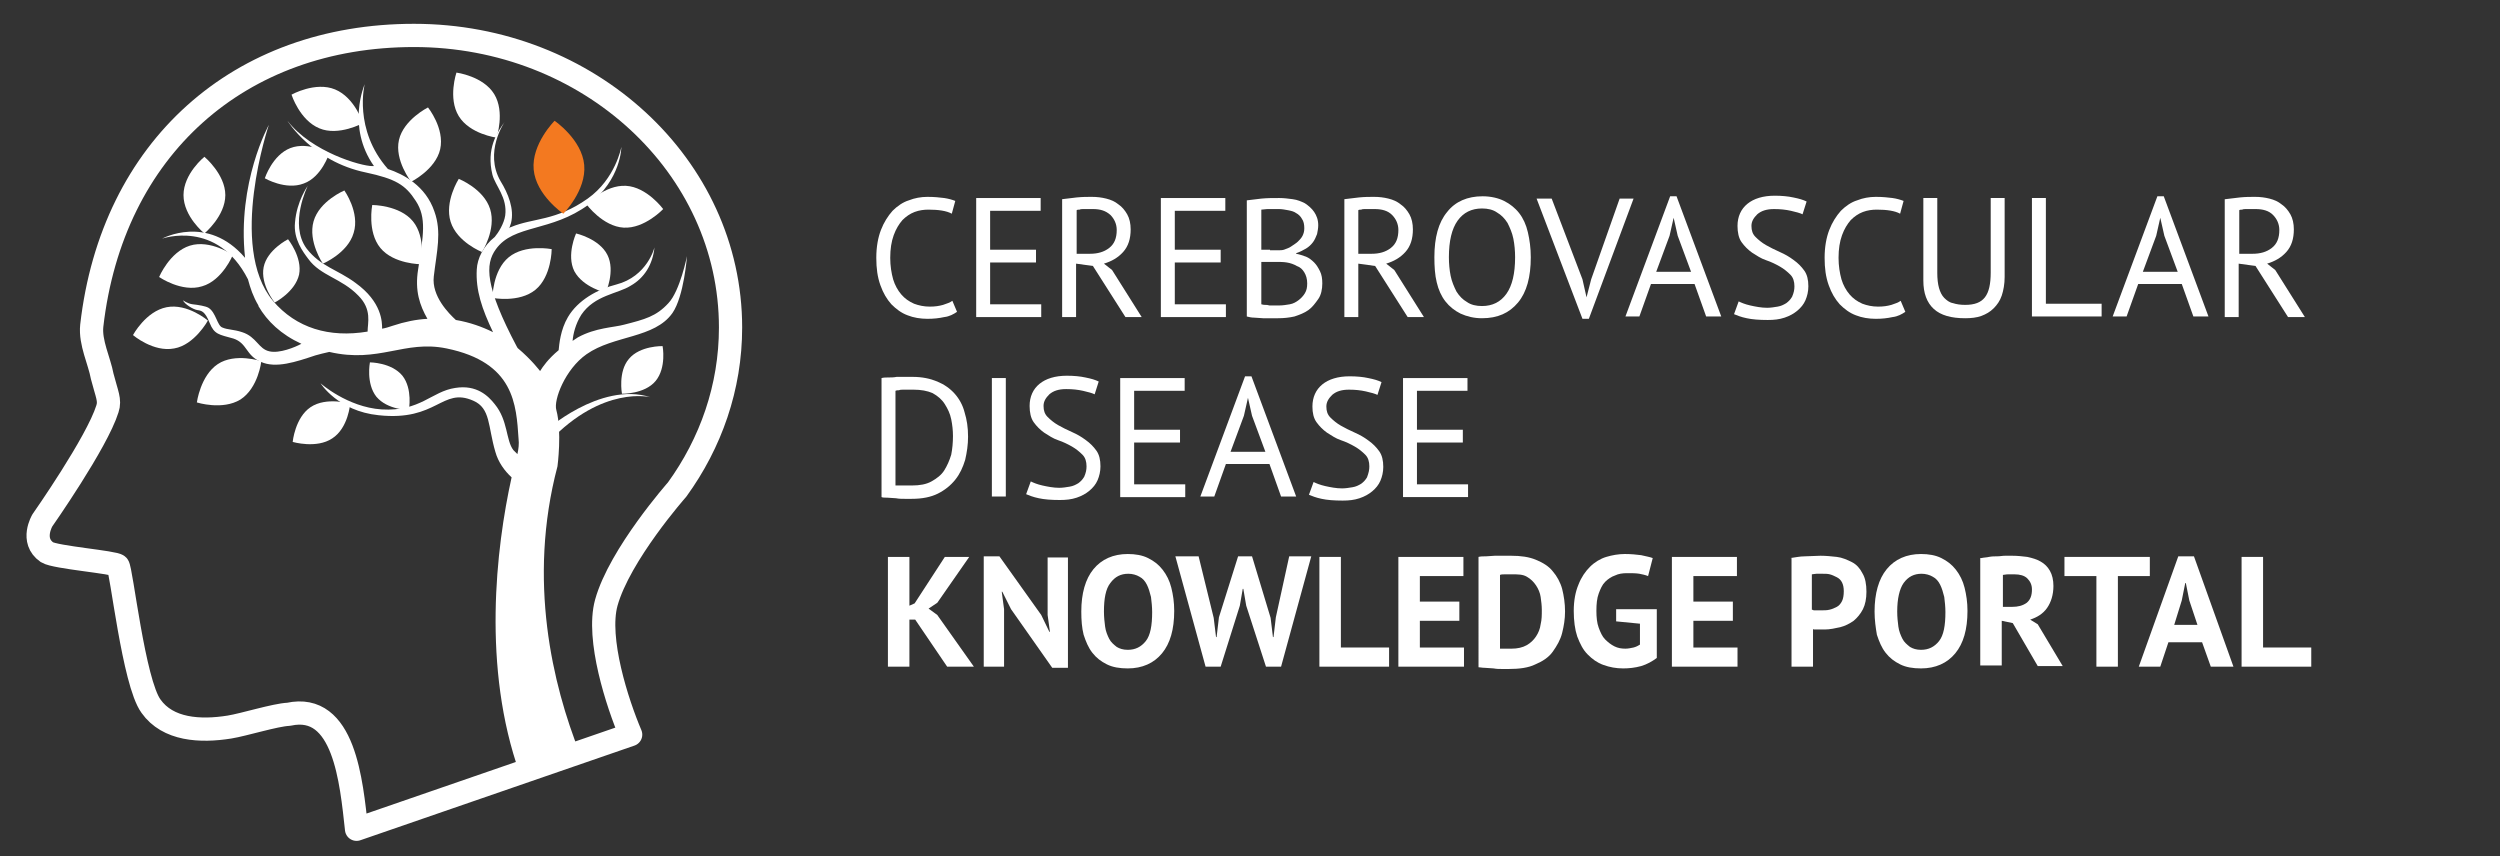 <?xml version="1.0" encoding="utf-8"?>
<!-- Generator: Adobe Illustrator 23.0.4, SVG Export Plug-In . SVG Version: 6.00 Build 0)  -->
<svg version="1.1" id="Layer_1" xmlns="http://www.w3.org/2000/svg" xmlns:xlink="http://www.w3.org/1999/xlink" x="0px" y="0px"
	 viewBox="0 0 430.5 147.4" style="enable-background:new 0 0 430.5 147.4;" xml:space="preserve">
<rect x="0" y="0" width="430.5" height="147.4" fill="#333333" stroke="none"/>
<style type="text/css">
	.st0{fill:#FFFFFF;}
	.st1{fill:none;stroke:#FFFFFF;stroke-width:4;stroke-linecap:round;stroke-linejoin:round;stroke-miterlimit:10;}
	.st2{fill:#F37920;}
</style>
<g>
	<g>
		<path class="st0" d="M164.8,53.7c-0.6,0.4-1.3,0.8-2.2,0.9c-0.9,0.2-1.8,0.3-2.9,0.3c-1.2,0-2.4-0.2-3.4-0.6
			c-1.1-0.4-2-1.1-2.8-1.9c-0.8-0.9-1.4-1.9-1.9-3.3s-0.7-2.9-0.7-4.7c0-1.9,0.3-3.5,0.8-4.8c0.5-1.3,1.2-2.4,2-3.3
			c0.8-0.8,1.8-1.5,2.8-1.8c1-0.4,2.1-0.6,3.2-0.6c1.2,0,2.1,0.1,2.9,0.2c0.7,0.1,1.4,0.3,1.9,0.5l-0.6,2.2c-0.9-0.5-2.3-0.7-4-0.7
			c-0.8,0-1.6,0.1-2.4,0.4c-0.8,0.3-1.5,0.8-2.1,1.4c-0.6,0.7-1.1,1.5-1.5,2.6s-0.6,2.4-0.6,3.9c0,1.4,0.2,2.6,0.5,3.7
			c0.3,1,0.8,1.9,1.4,2.6c0.6,0.7,1.3,1.2,2.2,1.6c0.8,0.3,1.7,0.5,2.7,0.5c0.9,0,1.6-0.1,2.3-0.3c0.6-0.2,1.2-0.4,1.6-0.7
			L164.8,53.7z"/>
		<path class="st0" d="M168.1,34.1h11.1v2.2h-8.7V43h7.9v2.2h-7.9v7.2h8.8v2.2h-11.2V34.1z"/>
		<path class="st0" d="M182.9,34.3c0.7-0.1,1.6-0.2,2.5-0.3c1-0.1,1.8-0.1,2.6-0.1c0.9,0,1.7,0.1,2.5,0.3c0.8,0.2,1.5,0.5,2.1,1
			c0.6,0.4,1.1,1,1.5,1.7c0.4,0.7,0.6,1.6,0.6,2.6c0,1.6-0.4,2.9-1.3,3.9s-2,1.6-3.3,2l1.4,1.1l5.1,8.1h-2.8l-5.6-8.8l-2.9-0.4v9.2
			h-2.4V34.3z M188.2,36c-0.3,0-0.5,0-0.8,0s-0.5,0-0.8,0c-0.3,0-0.5,0-0.7,0.1c-0.2,0-0.4,0-0.5,0.1v7.5h2.3c1.3,0,2.4-0.3,3.3-1
			s1.3-1.7,1.3-3.1c0-1-0.4-1.9-1.1-2.6C190.4,36.3,189.5,36,188.2,36z"/>
		<path class="st0" d="M199.9,34.1H211v2.2h-8.7V43h7.9v2.2h-7.9v7.2h8.8v2.2h-11.2V34.1z"/>
		<path class="st0" d="M227,38.8c0,0.5-0.1,1-0.2,1.5c-0.2,0.5-0.4,1-0.7,1.4s-0.7,0.8-1.2,1.1c-0.5,0.3-1.1,0.6-1.7,0.8v0.1
			c0.6,0.1,1.1,0.3,1.7,0.5c0.5,0.2,1,0.6,1.4,1c0.4,0.4,0.7,0.9,1,1.5s0.4,1.3,0.4,2.1c0,1-0.2,2-0.7,2.7s-1,1.4-1.7,1.9
			s-1.5,0.8-2.4,1.1c-0.9,0.2-1.8,0.3-2.8,0.3c-0.3,0-0.7,0-1.2,0s-0.9,0-1.4,0c-0.5,0-1-0.1-1.5-0.1c-0.5,0-0.9-0.1-1.3-0.2v-20
			c0.7-0.1,1.6-0.2,2.5-0.3c1-0.1,2-0.1,3.1-0.1c0.8,0,1.5,0.1,2.3,0.2c0.8,0.1,1.5,0.4,2.1,0.7c0.6,0.4,1.2,0.9,1.6,1.5
			S227,37.8,227,38.8z M218.7,43.1c0.3,0,0.7,0,1.2,0c0.5,0,0.9,0,1.2-0.1c0.5-0.2,0.9-0.3,1.3-0.6s0.8-0.5,1.1-0.8
			c0.3-0.3,0.6-0.6,0.8-1c0.2-0.4,0.3-0.8,0.3-1.3c0-0.6-0.1-1.2-0.4-1.6c-0.2-0.4-0.6-0.8-1-1c-0.4-0.3-0.9-0.4-1.4-0.5
			c-0.5-0.1-1.1-0.2-1.6-0.2c-0.6,0-1.2,0-1.8,0c-0.5,0-0.9,0.1-1.2,0.1v6.9H218.7z M220.3,52.6c0.6,0,1.2-0.1,1.8-0.2
			s1.1-0.4,1.5-0.7c0.4-0.3,0.8-0.7,1.1-1.2c0.3-0.5,0.4-1,0.4-1.7c0-0.8-0.2-1.4-0.5-1.9c-0.3-0.5-0.7-0.9-1.3-1.1
			c-0.5-0.3-1.1-0.5-1.7-0.6c-0.6-0.1-1.3-0.1-1.9-0.1h-2.5v7.3c0.1,0,0.3,0.1,0.6,0.1c0.3,0,0.5,0,0.8,0.1c0.3,0,0.6,0,0.9,0
			S220.1,52.6,220.3,52.6z"/>
		<path class="st0" d="M231.5,34.3c0.7-0.1,1.6-0.2,2.5-0.3c1-0.1,1.8-0.1,2.6-0.1c0.9,0,1.7,0.1,2.5,0.3c0.8,0.2,1.5,0.5,2.1,1
			c0.6,0.4,1.1,1,1.5,1.7c0.4,0.7,0.6,1.6,0.6,2.6c0,1.6-0.4,2.9-1.3,3.9s-2,1.6-3.3,2l1.4,1.1l5.1,8.1h-2.8l-5.6-8.8l-2.9-0.4v9.2
			h-2.4V34.3z M236.7,36c-0.3,0-0.5,0-0.8,0s-0.5,0-0.8,0c-0.3,0-0.5,0-0.7,0.1c-0.2,0-0.4,0-0.5,0.1v7.5h2.3c1.3,0,2.4-0.3,3.3-1
			s1.3-1.7,1.3-3.1c0-1-0.4-1.9-1.1-2.6C239,36.3,238,36,236.7,36z"/>
		<path class="st0" d="M247,44.3c0-3.4,0.7-6,2.2-7.8c1.4-1.8,3.5-2.7,6.1-2.7c1.4,0,2.7,0.3,3.7,0.8c1,0.5,1.9,1.2,2.6,2.1
			s1.2,2,1.5,3.3c0.3,1.3,0.5,2.7,0.5,4.3c0,3.4-0.7,6-2.2,7.8s-3.5,2.7-6.2,2.7c-1.4,0-2.6-0.3-3.7-0.8c-1-0.5-1.9-1.2-2.6-2.1
			c-0.7-0.9-1.2-2-1.5-3.3C247.1,47.4,247,45.9,247,44.3z M249.5,44.3c0,1.1,0.1,2.2,0.3,3.2c0.2,1,0.6,1.9,1,2.7
			c0.5,0.8,1.1,1.4,1.8,1.8c0.7,0.5,1.6,0.7,2.6,0.7c1.8,0,3.2-0.7,4.2-2.1s1.5-3.5,1.5-6.3c0-1.1-0.1-2.2-0.3-3.2
			c-0.2-1-0.6-1.9-1-2.7c-0.5-0.8-1.1-1.4-1.8-1.8c-0.7-0.5-1.6-0.7-2.6-0.7c-1.8,0-3.2,0.7-4.2,2.1S249.5,41.5,249.5,44.3z"/>
		<path class="st0" d="M272.5,48.1l0.7,3.1h0l0.8-3.1l4.9-13.9h2.4l-7.7,20.7h-1.1l-7.9-20.7h2.6L272.5,48.1z"/>
		<path class="st0" d="M291.8,48.9h-7.5l-2,5.6h-2.4l7.7-20.7h1.1l7.7,20.7h-2.6L291.8,48.9z M285.2,46.8h6l-2.3-6.2l-0.7-3.1h0
			l-0.7,3.1L285.2,46.8z"/>
		<path class="st0" d="M309,49.3c0-0.8-0.2-1.5-0.7-2c-0.5-0.5-1.1-1-1.8-1.4c-0.7-0.4-1.5-0.8-2.4-1.1s-1.6-0.8-2.4-1.3
			c-0.7-0.5-1.3-1.1-1.8-1.8s-0.7-1.7-0.7-2.8c0-1.6,0.6-2.9,1.7-3.8c1.1-0.9,2.7-1.4,4.7-1.4c1.2,0,2.3,0.1,3.2,0.3
			c1,0.2,1.7,0.4,2.3,0.7l-0.7,2.2c-0.4-0.2-1.1-0.4-2-0.6c-0.9-0.2-1.8-0.3-2.9-0.3c-1.3,0-2.2,0.3-2.9,0.9c-0.6,0.6-1,1.2-1,2
			c0,0.8,0.2,1.4,0.7,1.9c0.5,0.5,1.1,1,1.8,1.4c0.7,0.4,1.5,0.8,2.4,1.2c0.9,0.4,1.6,0.8,2.4,1.4c0.7,0.5,1.3,1.1,1.8,1.8
			c0.5,0.7,0.7,1.6,0.7,2.7c0,0.9-0.2,1.7-0.5,2.4c-0.3,0.7-0.8,1.3-1.4,1.8c-0.6,0.5-1.3,0.9-2.2,1.2s-1.8,0.4-2.9,0.4
			c-1.5,0-2.7-0.1-3.6-0.3c-1-0.2-1.7-0.5-2.2-0.7l0.8-2.2c0.4,0.2,1.1,0.5,2,0.7s1.9,0.4,2.9,0.4c0.6,0,1.2-0.1,1.8-0.2
			c0.6-0.1,1-0.3,1.5-0.6c0.4-0.3,0.7-0.6,1-1.1C308.9,50.4,309,49.9,309,49.3z"/>
		<path class="st0" d="M328.1,53.7c-0.6,0.4-1.3,0.8-2.2,0.9c-0.9,0.2-1.8,0.3-2.9,0.3c-1.2,0-2.4-0.2-3.4-0.6
			c-1.1-0.4-2-1.1-2.8-1.9c-0.8-0.9-1.4-1.9-1.9-3.3s-0.7-2.9-0.7-4.7c0-1.9,0.3-3.5,0.8-4.8c0.5-1.3,1.2-2.4,2-3.3
			c0.8-0.8,1.8-1.5,2.8-1.8c1-0.4,2.1-0.6,3.2-0.6c1.2,0,2.1,0.1,2.9,0.2c0.7,0.1,1.4,0.3,1.9,0.5l-0.6,2.2c-0.9-0.5-2.3-0.7-4-0.7
			c-0.8,0-1.6,0.1-2.4,0.4c-0.8,0.3-1.5,0.8-2.1,1.4c-0.6,0.7-1.1,1.5-1.5,2.6s-0.6,2.4-0.6,3.9c0,1.4,0.2,2.6,0.5,3.7
			c0.3,1,0.8,1.9,1.4,2.6c0.6,0.7,1.3,1.2,2.2,1.6c0.8,0.3,1.7,0.5,2.7,0.5c0.9,0,1.6-0.1,2.3-0.3c0.6-0.2,1.2-0.4,1.6-0.7
			L328.1,53.7z"/>
		<path class="st0" d="M342.9,34.1h2.3v13.6c0,1.2-0.2,2.3-0.5,3.2c-0.3,0.9-0.8,1.6-1.4,2.2s-1.3,1-2.1,1.3s-1.8,0.4-2.8,0.4
			c-2.4,0-4.2-0.5-5.4-1.6c-1.2-1.1-1.8-2.7-1.8-4.9V34.1h2.4v12.9c0,1,0.1,1.9,0.3,2.6c0.2,0.7,0.5,1.3,0.9,1.7
			c0.4,0.4,0.9,0.8,1.5,0.9c0.6,0.2,1.3,0.3,2.1,0.3c1.6,0,2.7-0.4,3.4-1.3c0.7-0.9,1-2.3,1-4.3V34.1z"/>
		<path class="st0" d="M361.9,54.5h-12V34.1h2.4v18.2h9.6V54.5z"/>
		<path class="st0" d="M375.7,48.9h-7.5l-2,5.6h-2.4l7.7-20.7h1.1l7.7,20.7h-2.6L375.7,48.9z M369,46.8h6l-2.3-6.2l-0.7-3.1h0
			l-0.7,3.1L369,46.8z"/>
		<path class="st0" d="M383.2,34.3c0.7-0.1,1.6-0.2,2.5-0.3c1-0.1,1.8-0.1,2.6-0.1c0.9,0,1.7,0.1,2.5,0.3c0.8,0.2,1.5,0.5,2.1,1
			c0.6,0.4,1.1,1,1.5,1.7c0.4,0.7,0.6,1.6,0.6,2.6c0,1.6-0.4,2.9-1.3,3.9s-2,1.6-3.3,2l1.4,1.1l5.1,8.1H394l-5.6-8.8l-2.9-0.4v9.2
			h-2.4V34.3z M388.4,36c-0.3,0-0.5,0-0.8,0s-0.5,0-0.8,0c-0.3,0-0.5,0-0.7,0.1c-0.2,0-0.4,0-0.5,0.1v7.5h2.3c1.3,0,2.4-0.3,3.3-1
			s1.3-1.7,1.3-3.1c0-1-0.4-1.9-1.1-2.6C390.7,36.3,389.7,36,388.4,36z"/>
		<path class="st0" d="M151.8,65.1c0.4-0.1,0.8-0.1,1.2-0.1s0.9,0,1.4-0.1c0.5,0,1,0,1.5,0c0.5,0,0.9,0,1.3,0c1.6,0,3,0.3,4.2,0.8
			c1.2,0.5,2.2,1.2,3,2.1c0.8,0.9,1.4,2,1.7,3.2c0.4,1.3,0.6,2.6,0.6,4.2c0,1.4-0.2,2.7-0.5,4c-0.4,1.3-0.9,2.4-1.7,3.4
			c-0.8,1-1.8,1.8-3,2.4c-1.2,0.6-2.7,0.9-4.5,0.9c-0.3,0-0.7,0-1.2,0c-0.5,0-1,0-1.5-0.1c-0.5,0-1-0.1-1.5-0.1c-0.4,0-0.8,0-1-0.1
			V65.1z M157.3,67.1c-0.3,0-0.5,0-0.8,0c-0.3,0-0.6,0-0.9,0c-0.3,0-0.6,0-0.8,0.1c-0.2,0-0.4,0-0.6,0.1v16.3c0.1,0,0.3,0,0.6,0
			c0.3,0,0.6,0,0.8,0s0.6,0,0.8,0c0.3,0,0.5,0,0.6,0c1.4,0,2.5-0.2,3.4-0.7c0.9-0.5,1.7-1.1,2.2-1.9s0.9-1.7,1.2-2.7
			c0.2-1,0.3-2.1,0.3-3.2c0-1-0.1-1.9-0.3-2.9c-0.2-1-0.6-1.8-1.1-2.6s-1.2-1.4-2.1-1.9C159.7,67.3,158.6,67.1,157.3,67.1z"/>
		<path class="st0" d="M170.8,65.1h2.4v20.4h-2.4V65.1z"/>
		<path class="st0" d="M187.1,80.3c0-0.8-0.2-1.5-0.7-2c-0.5-0.5-1.1-1-1.8-1.4c-0.7-0.4-1.5-0.8-2.4-1.1s-1.6-0.8-2.4-1.3
			c-0.7-0.5-1.3-1.1-1.8-1.8s-0.7-1.7-0.7-2.8c0-1.6,0.6-2.9,1.7-3.8c1.1-0.9,2.7-1.4,4.7-1.4c1.2,0,2.3,0.1,3.2,0.3
			c1,0.2,1.7,0.4,2.3,0.7l-0.7,2.2c-0.4-0.2-1.1-0.4-2-0.6c-0.9-0.2-1.8-0.3-2.9-0.3c-1.3,0-2.2,0.3-2.9,0.9c-0.6,0.6-1,1.2-1,2
			c0,0.8,0.2,1.4,0.7,1.9c0.5,0.5,1.1,1,1.8,1.4c0.7,0.4,1.5,0.8,2.4,1.2c0.9,0.4,1.6,0.8,2.4,1.4c0.7,0.5,1.3,1.1,1.8,1.8
			c0.5,0.7,0.7,1.6,0.7,2.7c0,0.9-0.2,1.7-0.5,2.4c-0.3,0.7-0.8,1.3-1.4,1.8c-0.6,0.5-1.3,0.9-2.2,1.2s-1.8,0.4-2.9,0.4
			c-1.5,0-2.7-0.1-3.6-0.3c-1-0.2-1.7-0.5-2.2-0.7l0.8-2.2c0.4,0.2,1.1,0.5,2,0.7s1.9,0.4,2.9,0.4c0.6,0,1.2-0.1,1.8-0.2
			c0.6-0.1,1-0.3,1.5-0.6c0.4-0.3,0.7-0.6,1-1.1C187,81.4,187.1,80.9,187.1,80.3z"/>
		<path class="st0" d="M192.9,65.1H204v2.2h-8.7V74h7.9v2.2h-7.9v7.2h8.8v2.2h-11.2V65.1z"/>
		<path class="st0" d="M218.6,79.9h-7.5l-2,5.6h-2.4l7.7-20.7h1.1l7.7,20.7h-2.6L218.6,79.9z M211.9,77.8h6l-2.3-6.2l-0.7-3.1h0
			l-0.7,3.1L211.9,77.8z"/>
		<path class="st0" d="M235.8,80.3c0-0.8-0.2-1.5-0.7-2c-0.5-0.5-1.1-1-1.8-1.4c-0.7-0.4-1.5-0.8-2.4-1.1s-1.6-0.8-2.4-1.3
			c-0.7-0.5-1.3-1.1-1.8-1.8S226,71.1,226,70c0-1.6,0.6-2.9,1.7-3.8c1.1-0.9,2.7-1.4,4.7-1.4c1.2,0,2.3,0.1,3.2,0.3
			c1,0.2,1.7,0.4,2.3,0.7l-0.7,2.2c-0.4-0.2-1.1-0.4-2-0.6c-0.9-0.2-1.8-0.3-2.9-0.3c-1.3,0-2.2,0.3-2.9,0.9c-0.6,0.6-1,1.2-1,2
			c0,0.8,0.2,1.4,0.7,1.9c0.5,0.5,1.1,1,1.8,1.4c0.7,0.4,1.5,0.8,2.4,1.2c0.9,0.4,1.6,0.8,2.4,1.4c0.7,0.5,1.3,1.1,1.8,1.8
			c0.5,0.7,0.7,1.6,0.7,2.7c0,0.9-0.2,1.7-0.5,2.4c-0.3,0.7-0.8,1.3-1.4,1.8c-0.6,0.5-1.3,0.9-2.2,1.2s-1.8,0.4-2.9,0.4
			c-1.5,0-2.7-0.1-3.6-0.3c-1-0.2-1.7-0.5-2.2-0.7l0.8-2.2c0.4,0.2,1.1,0.5,2,0.7s1.9,0.4,2.9,0.4c0.6,0,1.2-0.1,1.8-0.2
			c0.6-0.1,1-0.3,1.5-0.6c0.4-0.3,0.7-0.6,1-1.1C235.7,81.4,235.8,80.9,235.8,80.3z"/>
		<path class="st0" d="M241.6,65.1h11.1v2.2H244V74h7.9v2.2H244v7.2h8.8v2.2h-11.2V65.1z"/>
	</g>
	<g>
		<g>
			<path class="st0" d="M157.6,106.7h-1v8.1h-3.7V95.9h3.7v8.4l0.9-0.4l5.2-8h4.2l-5.5,7.9l-1.5,1l1.5,1.1l6.3,8.9h-4.6L157.6,106.7
				z"/>
			<path class="st0" d="M174.1,104.9l-1.5-3h-0.1l0.4,3v9.9h-3.5v-19h2.7l7.2,10.1l1.4,2.9h0.1l-0.4-2.9v-9.9h3.5v19h-2.7
				L174.1,104.9z"/>
			<path class="st0" d="M186.2,105.3c0-3.1,0.7-5.6,2.1-7.3c1.4-1.7,3.4-2.6,5.9-2.6c1.3,0,2.5,0.2,3.5,0.7c1,0.5,1.8,1.1,2.5,2
				c0.7,0.9,1.2,1.9,1.5,3.1c0.3,1.2,0.5,2.5,0.5,4c0,3.2-0.7,5.6-2.1,7.3c-1.4,1.7-3.4,2.6-5.9,2.6c-1.4,0-2.6-0.2-3.6-0.7
				c-1-0.5-1.8-1.1-2.5-2c-0.7-0.9-1.1-1.9-1.5-3.1C186.3,108.1,186.2,106.8,186.2,105.3z M190.1,105.3c0,1,0.1,1.8,0.2,2.6
				s0.4,1.5,0.7,2.1c0.3,0.6,0.8,1,1.3,1.4c0.5,0.3,1.1,0.5,1.9,0.5c1.3,0,2.3-0.5,3.1-1.5s1.1-2.7,1.1-5c0-0.9-0.1-1.8-0.2-2.6
				c-0.2-0.8-0.4-1.5-0.7-2.1c-0.3-0.6-0.7-1.1-1.3-1.4c-0.5-0.3-1.2-0.5-1.9-0.5c-1.3,0-2.3,0.5-3.1,1.6
				C190.4,101.4,190.1,103.1,190.1,105.3z"/>
			<path class="st0" d="M209,106.4l0.4,3.3h0.1l0.4-3.4l3.3-10.5h2.4l3.2,10.6l0.4,3.3h0.1l0.4-3.4l2.3-10.5h3.8l-5.2,19H218
				l-3.4-10.5l-0.5-2.9h-0.1l-0.5,2.9l-3.3,10.5h-2.6l-5.2-19h4L209,106.4z"/>
			<path class="st0" d="M239.2,114.8h-12V95.9h3.7v15.6h8.3V114.8z"/>
			<path class="st0" d="M240.8,95.9H252v3.3h-7.5v4.4h6.8v3.3h-6.8v4.6h7.6v3.3h-11.3V95.9z"/>
			<path class="st0" d="M254.6,95.9c0.4-0.1,0.8-0.1,1.3-0.1c0.5,0,1-0.1,1.5-0.1c0.5,0,1,0,1.5,0c0.5,0,0.9,0,1.3,0
				c1.7,0,3.1,0.2,4.3,0.7c1.2,0.5,2.2,1.1,2.9,2c0.7,0.8,1.3,1.9,1.6,3c0.3,1.2,0.5,2.5,0.5,3.9c0,1.3-0.2,2.5-0.5,3.7
				s-0.9,2.2-1.6,3.2s-1.8,1.7-3,2.2c-1.2,0.6-2.8,0.8-4.6,0.8c-0.3,0-0.7,0-1.1,0c-0.5,0-1,0-1.5-0.1c-0.5,0-1-0.1-1.5-0.1
				s-0.8-0.1-1.1-0.1V95.9z M260.4,98.9c-0.4,0-0.8,0-1.2,0c-0.4,0-0.7,0-0.9,0.1v12.7c0.1,0,0.2,0,0.4,0c0.2,0,0.4,0,0.6,0
				c0.2,0,0.4,0,0.6,0c0.2,0,0.3,0,0.4,0c1,0,1.9-0.2,2.6-0.6c0.7-0.4,1.2-0.9,1.6-1.5c0.4-0.6,0.7-1.3,0.8-2.1
				c0.2-0.8,0.2-1.6,0.2-2.5c0-0.7-0.1-1.5-0.2-2.2c-0.1-0.7-0.4-1.4-0.8-2c-0.4-0.6-0.9-1.1-1.6-1.5S261.4,98.9,260.4,98.9z"/>
			<path class="st0" d="M278.3,104.9h7v8.4c-0.8,0.6-1.7,1.1-2.7,1.4c-1.1,0.3-2.1,0.4-3.1,0.4c-1.2,0-2.3-0.2-3.4-0.6
				s-1.9-1-2.7-1.8c-0.8-0.8-1.3-1.8-1.8-3.1c-0.4-1.2-0.6-2.7-0.6-4.4c0-1.8,0.3-3.3,0.8-4.5c0.5-1.3,1.2-2.3,2-3.1
				c0.8-0.8,1.8-1.4,2.8-1.7s2.1-0.5,3.2-0.5s2,0.1,2.8,0.2c0.8,0.2,1.5,0.3,2,0.5l-0.8,3.1c-0.5-0.2-1-0.3-1.5-0.4
				c-0.6-0.1-1.3-0.1-2.1-0.1c-0.8,0-1.5,0.1-2.1,0.4c-0.6,0.2-1.2,0.6-1.7,1.1c-0.5,0.5-0.8,1.2-1.1,2c-0.3,0.8-0.4,1.8-0.4,3
				c0,1.1,0.1,2.1,0.4,2.9c0.3,0.8,0.6,1.5,1.1,2s1,0.9,1.6,1.2c0.6,0.3,1.2,0.4,1.9,0.4c0.5,0,0.9-0.1,1.4-0.2
				c0.4-0.1,0.8-0.3,1.1-0.5v-3.6l-4.1-0.4V104.9z"/>
			<path class="st0" d="M287.9,95.9h11.2v3.3h-7.5v4.4h6.8v3.3h-6.8v4.6h7.6v3.3h-11.3V95.9z"/>
			<path class="st0" d="M308.3,96.1c0.8-0.1,1.6-0.3,2.5-0.3s1.8-0.1,2.7-0.1c0.9,0,1.9,0.1,2.8,0.2s1.8,0.5,2.6,0.9
				s1.4,1.1,1.8,1.9c0.5,0.8,0.7,1.9,0.7,3.2c0,1.2-0.2,2.2-0.6,3c-0.4,0.8-1,1.5-1.6,2c-0.7,0.5-1.5,0.9-2.3,1.1
				c-0.9,0.2-1.8,0.4-2.7,0.4c-0.1,0-0.2,0-0.4,0s-0.4,0-0.6,0c-0.2,0-0.4,0-0.6,0c-0.2,0-0.4,0-0.4-0.1v6.5h-3.7V96.1z M313.8,98.8
				c-0.4,0-0.7,0-1,0c-0.3,0-0.6,0.1-0.8,0.1v6.1c0.1,0,0.2,0,0.3,0.1c0.1,0,0.3,0,0.5,0c0.2,0,0.3,0,0.5,0s0.3,0,0.3,0
				c0.5,0,1,0,1.4-0.1c0.5-0.1,0.9-0.3,1.3-0.5c0.4-0.2,0.7-0.6,0.9-1c0.2-0.4,0.3-1,0.3-1.7c0-0.6-0.1-1.1-0.3-1.5
				c-0.2-0.4-0.5-0.7-0.9-0.9c-0.4-0.2-0.8-0.4-1.2-0.5C314.7,98.8,314.3,98.8,313.8,98.8z"/>
			<path class="st0" d="M322.8,105.3c0-3.1,0.7-5.6,2.1-7.3c1.4-1.7,3.4-2.6,5.9-2.6c1.3,0,2.5,0.2,3.5,0.7c1,0.5,1.8,1.1,2.5,2
				c0.7,0.9,1.2,1.9,1.5,3.1c0.3,1.2,0.5,2.5,0.5,4c0,3.2-0.7,5.6-2.1,7.3c-1.4,1.7-3.4,2.6-5.9,2.6c-1.4,0-2.6-0.2-3.6-0.7
				c-1-0.5-1.8-1.1-2.5-2c-0.7-0.9-1.1-1.9-1.5-3.1C323,108.1,322.8,106.8,322.8,105.3z M326.7,105.3c0,1,0.1,1.8,0.2,2.6
				s0.4,1.5,0.7,2.1c0.3,0.6,0.8,1,1.3,1.4c0.5,0.3,1.1,0.5,1.9,0.5c1.3,0,2.3-0.5,3.1-1.5s1.1-2.7,1.1-5c0-0.9-0.1-1.8-0.2-2.6
				c-0.2-0.8-0.4-1.5-0.7-2.1c-0.3-0.6-0.7-1.1-1.3-1.4c-0.5-0.3-1.2-0.5-1.9-0.5c-1.3,0-2.3,0.5-3.1,1.6
				C327.1,101.4,326.7,103.1,326.7,105.3z"/>
			<path class="st0" d="M341.2,96.1c0.4-0.1,0.9-0.1,1.3-0.2c0.5-0.1,1-0.1,1.4-0.1c0.5,0,0.9-0.1,1.4-0.1c0.4,0,0.9,0,1.2,0
				c0.9,0,1.8,0.1,2.6,0.2c0.9,0.2,1.6,0.4,2.3,0.8c0.7,0.4,1.2,0.9,1.6,1.6c0.4,0.7,0.6,1.6,0.6,2.6c0,1.5-0.4,2.8-1.1,3.8
				c-0.7,1-1.7,1.6-2.9,2l1.3,0.8l4.3,7.2h-4.3l-4.3-7.4l-1.9-0.4v7.7h-3.7V96.1z M346.9,98.9c-0.4,0-0.8,0-1.1,0
				c-0.4,0-0.7,0.1-0.9,0.1v5.5h1.6c1,0,1.8-0.2,2.5-0.7c0.6-0.5,0.9-1.2,0.9-2.3c0-0.8-0.3-1.4-0.8-1.9S347.8,98.9,346.9,98.9z"/>
			<path class="st0" d="M370.2,99.2h-5.5v15.6H361V99.2h-5.5v-3.3h14.7V99.2z"/>
			<path class="st0" d="M379.2,110.6h-5.8l-1.4,4.2h-3.7l6.8-19h2.7l6.8,19h-3.9L379.2,110.6z M374.4,107.6h4l-1.4-4.2l-0.6-3h-0.1
				l-0.6,3L374.4,107.6z"/>
			<path class="st0" d="M398,114.8h-12V95.9h3.7v15.6h8.3V114.8z"/>
		</g>
	</g>
</g>
<g>
	<g>
		<path class="st1" d="M104.4,103.8c2.3-8.3,12.2-19.5,12.2-19.5c5.8-8,9.2-17.6,9.2-27.9c0-27.8-24.4-50.3-54.5-50.3
			c-30.1,0-52,19.4-55.5,50c-0.3,2.9,1.3,6,1.8,8.7c0.8,3.1,1.4,4.1,0.9,5.6C16.7,76.2,7.3,89.6,7.3,89.6s-2.1,3.5,0.8,5.5
			c1.4,0.9,11.7,1.7,12.2,2.3c0.6,0.5,2.7,20.1,5.7,24.2c2.9,4.1,8.5,4.4,13.5,3.6c2.5-0.4,7.9-2.1,10.2-2.2
			c9.6-2.1,10.8,11.6,11.7,19.8l47.2-16.3C106.3,121.1,102.7,110,104.4,103.8z"/>
	</g>
	<path class="st0" d="M115.1,52.2c-2.1,2.3-4.1,2.8-7.6,3.7c-1.8,0.5-4.9,0.5-8,2.2c-0.3,0.2-0.6,0.4-0.9,0.6
		c0.1-1.2,0.5-2.9,1.5-4.5c2.3-3.4,6.3-3.6,8.5-5c2.3-1.3,3.8-3.6,4.1-6.6c0,0-1.2,5-6.6,6.4c-3.2,0.8-6.6,2.7-8.3,5.6
		c-1.3,2.2-1.5,4.7-1.6,5.7c-1.8,1.5-2.7,2.8-3.2,3.6c0,0-1.4-1.9-3.9-4c0-0.1-0.1-0.2-0.1-0.2c-5.5-10.4-5.5-14.2-3.6-16.8
		c3.1-4.3,9.5-2.9,16-7.7c5.6-4.3,5.6-9.9,5.6-9.9s-1,5.5-5.8,8.9c-5.5,3.9-9.4,3.3-13.2,4.9c-0.1,0-0.2,0.1-0.3,0.2
		c0.1-0.3,0.2-0.6,0.3-0.9c0.6-2.4-0.5-5.1-1.8-7.2c-2.9-5,0.7-10.2,0.7-10.2c-1.3,1.8-3.2,4.6-2.1,9.1c0.5,1.9,2.6,3.9,2.2,7
		c-0.2,1.4-1.2,3-1.8,3.7l0,0c-2,1.6-3,3.7-3.1,5.6c-0.2,3.6,0.9,6.8,2.8,10.8c-1.8-0.9-4-1.7-6.4-2.1c-1.2-1.1-4.2-4.1-3.8-7.5
		c0.5-4.3,1.4-7.6,0.1-11.2c-1.5-4.4-5.3-6.4-8-7.3c-6-6.8-4-14.6-4-14.6s-3.2,7.3,1.6,14.1c-0.1,0-0.2,0-0.3,0
		c-1.9,0-10.4-2.4-14.6-7.8c0,0,4.3,7,13.5,8.9c5.1,1.1,6.8,2.1,8.6,4.9c1.9,2.9,1.3,5.9,0.4,11.8c-0.6,3.7,0.3,6.2,1.6,8.5
		c-1.9,0.1-3.9,0.5-6,1.2c-0.6,0.2-1.2,0.4-1.8,0.5c0-1.1,0-4.6-4.6-7.9c-3.1-2.3-6-2.8-8.4-5.9C49.7,38.6,53,32,53,32
		s-1.9,2.6-2.2,6.3c-0.3,2.9,1.4,5.1,2.3,6.3c2.1,2.9,5.7,3.3,8.6,6.3c2.4,2.4,1.6,4.7,1.6,6.2C56.7,58.2,51,56.5,47,51.8
		c-7.8-9.3-0.7-30.3-0.7-30.3s-5.5,9.9-4.1,22.9c-6.5-7.6-14.3-3.3-14.3-3.3s9.5-3.4,14.8,7c0.4,1.5,0.9,3,1.8,4.5c0,0,0,0,0,0.1
		l0,0c1.5,2.6,3.9,4.9,7.4,6.5c-1.1,0.6-3.8,1.7-5.5,1.3c-1.9-0.4-2.2-2.5-4.7-3.3c-1.5-0.5-2.5-0.4-3.4-0.8
		c-0.9-0.3-1.1-2.6-2.4-3.4c-0.5-0.3-1.8-0.5-2.7-0.6c-0.9-0.1-1.7-0.7-1.7-0.7c0.3,0.7,1.8,1.6,2.5,1.7c0.7,0.1,1.3,0.2,2.1,2.2
		c0.8,2,1.6,2,4.1,2.7c2.4,0.8,2.1,2.9,4.7,4c2.6,1.2,6.1,0,9.4-1.1c0.7-0.2,1.5-0.4,2.4-0.6c8.6,2,12.9-2.1,20.2-0.6
		c11.7,2.4,12,9.7,12.4,15.6c0.1,0.8,0,1.7-0.2,2.6c-0.2-0.2-0.5-0.5-0.7-0.7c-1.3-1.7-0.9-5.1-3.2-7.9c-1.1-1.4-3.1-3.4-6.8-2.8
		c-4.1,0.6-6,4.1-12.7,3.7c-5.9-0.4-10.5-4.5-10.5-4.5s3,4.8,10,5.5c10.1,1.1,10.9-4.9,16.3-2.5c3,1.3,2.5,4.4,3.8,8.8
		c0.5,1.8,1.6,3.3,2.8,4.4c-2.7,12.2-5.1,32.8,1.4,51l10.3-3.6c-4.6-11.6-9-29.6-3.8-49.3c0,0,0.8-6-0.2-9.7c-0.5-1.7,1.5-7,5.2-9.6
		c4.7-3.3,11.7-2.7,14.8-7.1c2-2.9,2.5-9.8,2.5-9.8S117.1,50.1,115.1,52.2z"/>
	<g>
		<path class="st0" d="M94.1,74.6v-0.5c-0.6,0.4,9.2-8.5,17.9-5.7c0,0-8.2-2.1-17.4,7.6L94.1,74.6z"/>
	</g>
	<path class="st0" d="M38.8,33.6c0,3.6-3.6,6.6-3.6,6.6s-3.6-2.9-3.6-6.6s3.6-6.6,3.6-6.6S38.8,30,38.8,33.6z"/>
	<path class="st0" d="M34.8,49.3c-3.5,1.1-7.4-1.6-7.4-1.6s1.8-4.3,5.3-5.4s7.4,1.6,7.4,1.6S38.3,48.3,34.8,49.3z"/>
	<path class="st0" d="M41.4,68.8c-3.1,1.9-7.5,0.5-7.5,0.5s0.6-4.6,3.6-6.6s7.5-0.5,7.5-0.5S44.5,66.8,41.4,68.8z"/>
	<path class="st0" d="M30,60c-3.6,0.7-7.1-2.3-7.1-2.3s2.2-4.1,5.8-4.8c3.6-0.7,7.1,2.3,7.1,2.3S33.5,59.4,30,60z"/>
	<path class="st0" d="M52.3,31.6c-3.1,1.2-6.7-0.9-6.7-0.9s1.3-4,4.4-5.2c3.1-1.2,6.7,0.9,6.7,0.9S55.4,30.5,52.3,31.6z"/>
	<path class="st0" d="M107.4,39.2c-3.6-0.2-6.4-4-6.4-4s3.1-3.4,6.8-3.2c3.6,0.2,6.4,4,6.4,4S111,39.4,107.4,39.2z"/>
	<path class="st0" d="M92.2,49.9c-2.8,2.3-7.4,1.4-7.4,1.4s0-4.7,2.8-7c2.8-2.3,7.4-1.4,7.4-1.4S95,47.6,92.2,49.9z"/>
	<path class="st0" d="M57.2,75.5c-2.7,1.8-6.8,0.6-6.8,0.6s0.4-4.2,3.1-6c2.7-1.8,6.8-0.6,6.8-0.6S60,73.7,57.2,75.5z"/>
	<path class="st0" d="M75.8,25.7c-0.8,3.5-5,5.6-5,5.6s-2.9-3.7-2.1-7.2s5-5.6,5-5.6S76.6,22.1,75.8,25.7z"/>
	<path class="st0" d="M84.4,36c1.1,3.5-1.4,7.4-1.4,7.4s-4.3-1.7-5.4-5.2c-1.1-3.5,1.4-7.4,1.4-7.4S83.3,32.5,84.4,36z"/>
	<path class="st0" d="M104.6,43.9c1.4,2.8-0.3,6.5-0.3,6.5s-3.9-0.9-5.4-3.7c-1.4-2.8,0.3-6.5,0.3-6.5S103.2,41.1,104.6,43.9z"/>
	<path class="st0" d="M85.1,16.2c1.9,3.1,0.4,7.5,0.4,7.5s-4.6-0.6-6.5-3.7s-0.4-7.5-0.4-7.5S83.2,13.1,85.1,16.2z"/>
	<path class="st2" d="M100.6,28.4c0.4,4.4-3.6,8.4-3.6,8.4s-4.7-3.2-5.1-7.6s3.6-8.4,3.6-8.4S100.2,24,100.6,28.4z"/>
	<path class="st0" d="M55,22.1c-3.4-1.4-4.8-5.8-4.8-5.8s4.1-2.3,7.5-0.9c3.4,1.4,4.8,5.8,4.8,5.8S58.3,23.5,55,22.1z"/>
	<path class="st0" d="M65.5,42.7c-2.3-2.8-1.4-7.4-1.4-7.4s4.7,0,7,2.8c2.3,2.8,1.4,7.4,1.4,7.4S67.8,45.5,65.5,42.7z"/>
	<path class="st0" d="M64.8,68.3c-1.8-2.3-1.1-5.9-1.1-5.9s3.7,0,5.6,2.3c1.8,2.3,1.1,5.9,1.1,5.9S66.7,70.6,64.8,68.3z"/>
	<path class="st0" d="M112.9,65.6c-1.9,2.3-5.8,2.2-5.8,2.2s-0.7-3.8,1.2-6c1.9-2.3,5.8-2.2,5.8-2.2S114.8,63.3,112.9,65.6z"/>
	<path class="st0" d="M60.9,40.1c-1,3.5-5.3,5.3-5.3,5.3S53,41.6,54,38.1c1-3.5,5.3-5.3,5.3-5.3S62,36.6,60.9,40.1z"/>
	<path class="st0" d="M51.5,47.3c-0.7,3-4.2,4.8-4.2,4.8S44.8,49,45.4,46s4.2-4.8,4.2-4.8S52.1,44.3,51.5,47.3z"/>
</g>
</svg>
